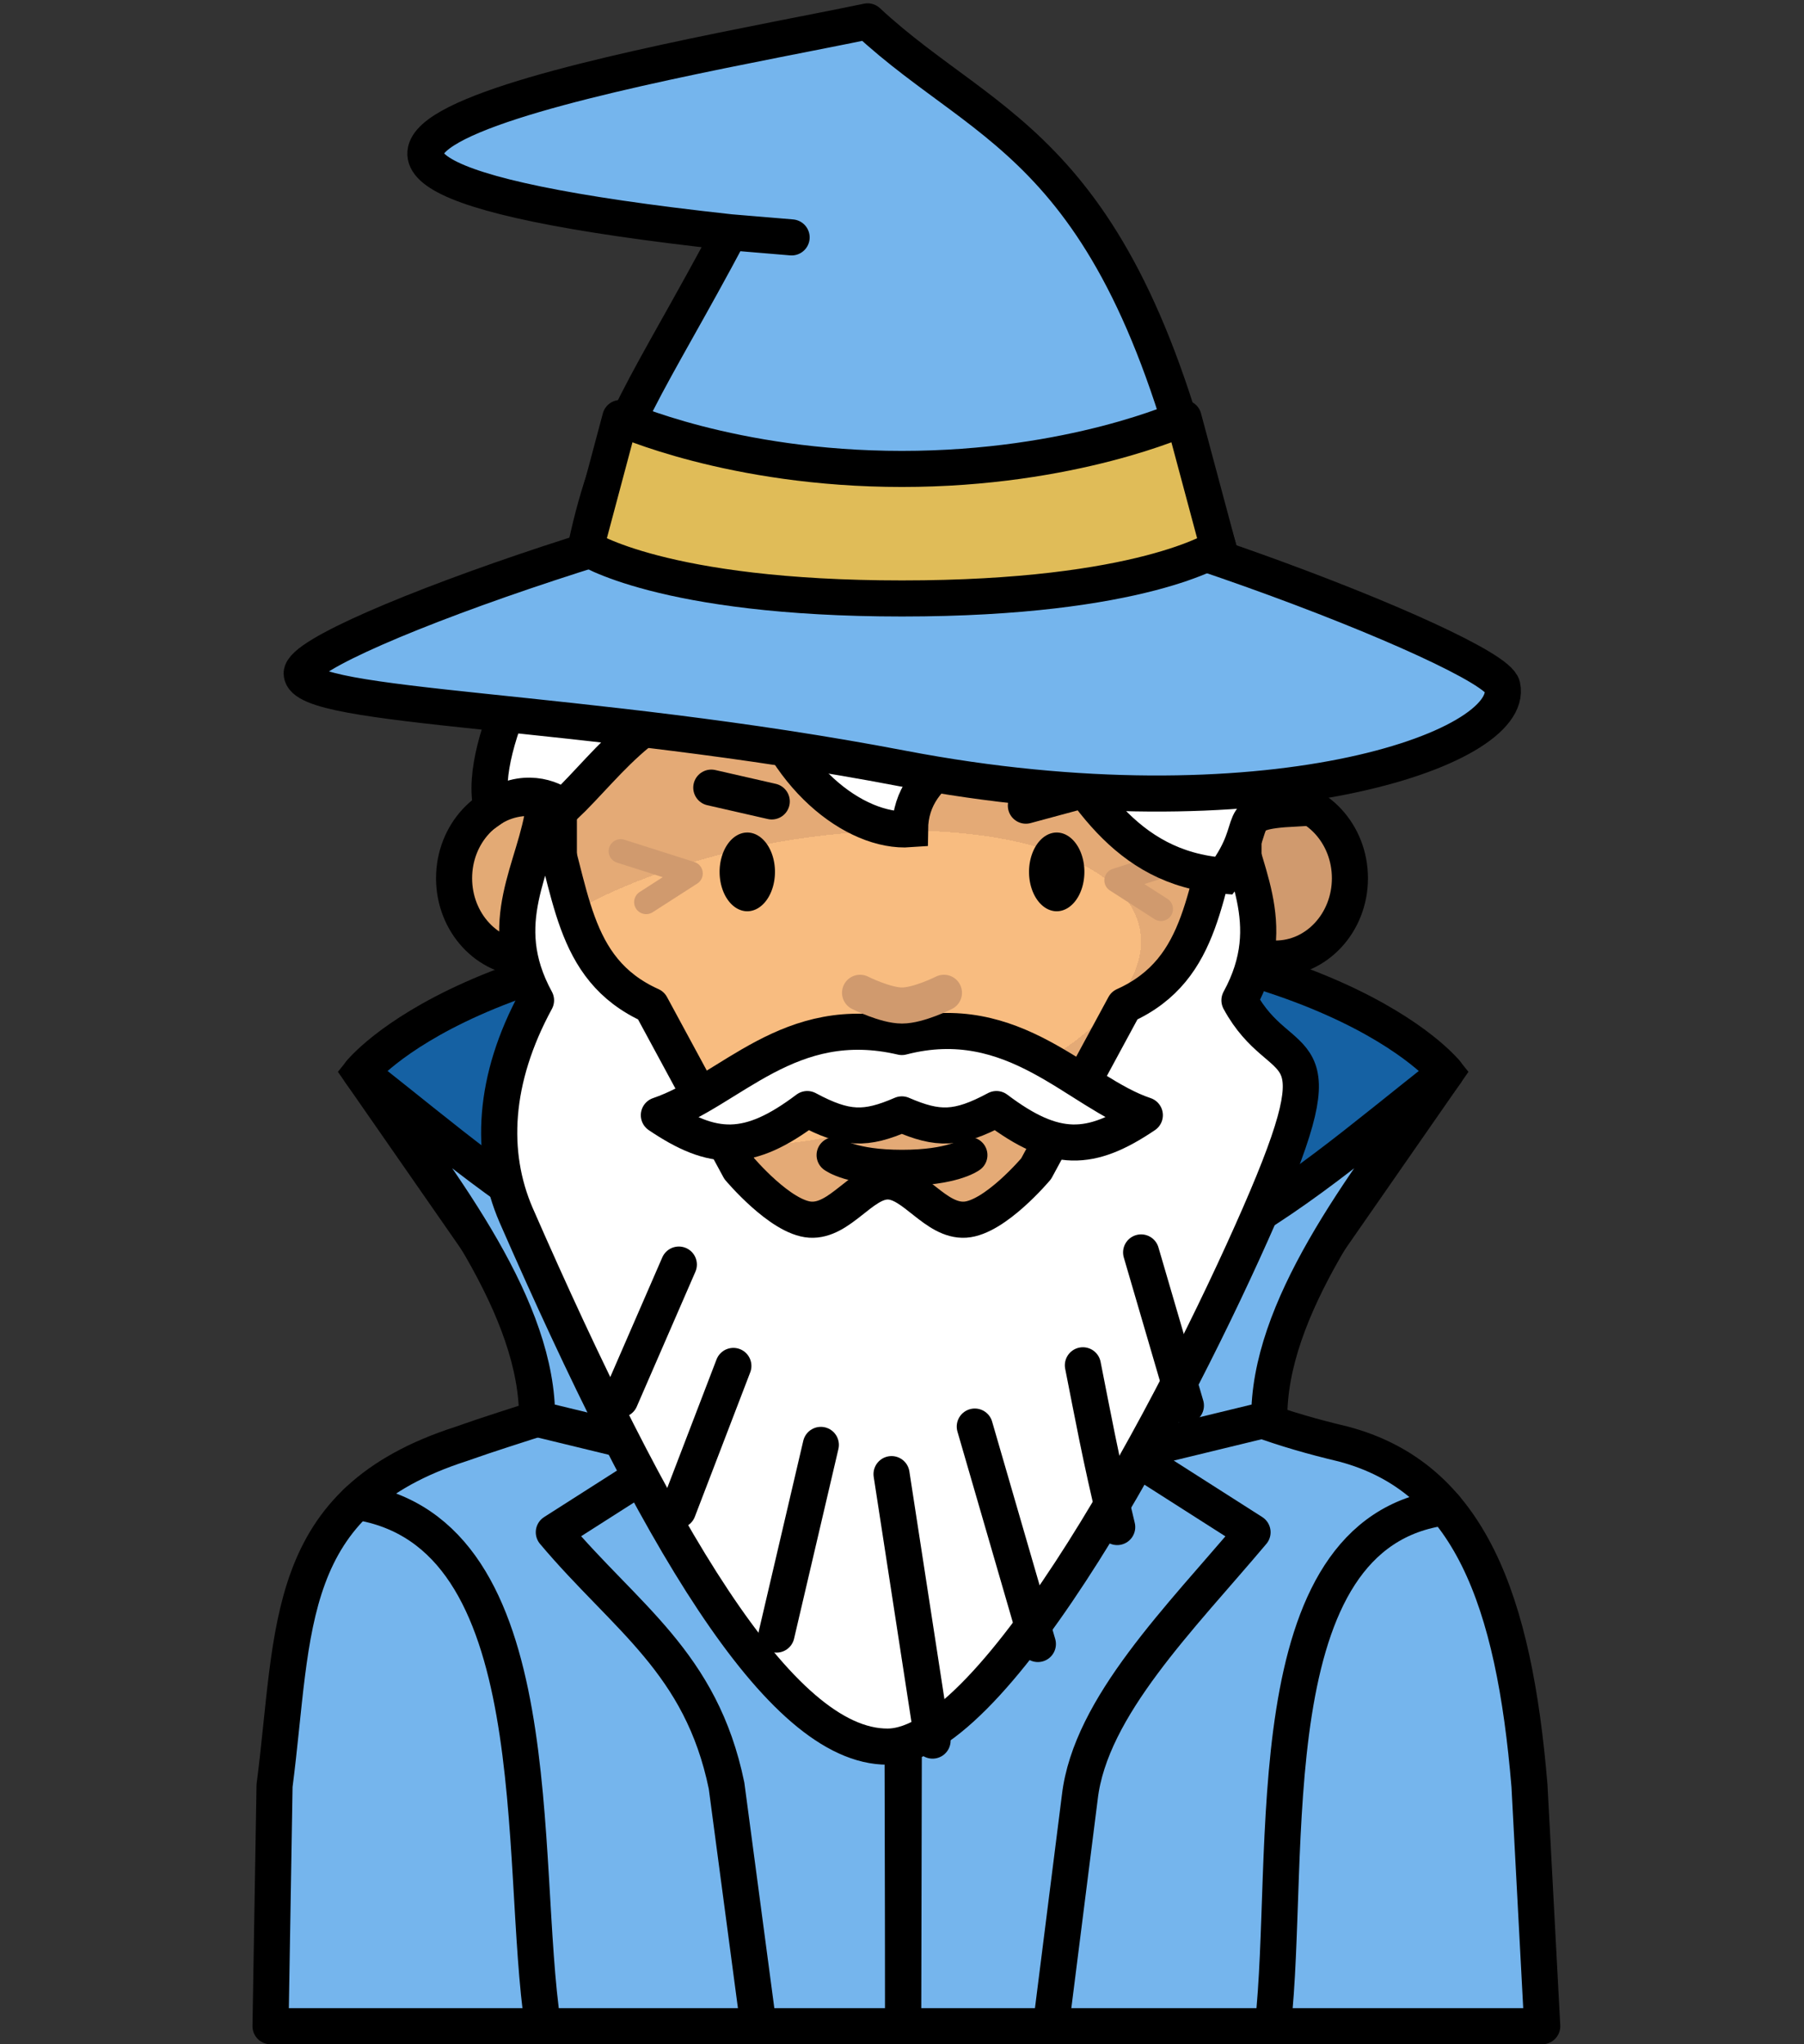 <?xml version="1.0" encoding="UTF-8" standalone="no"?>
<svg
   xmlns:dc="http://purl.org/dc/elements/1.1/"
   xmlns:cc="http://creativecommons.org/ns#"
   xmlns:rdf="http://www.w3.org/1999/02/22-rdf-syntax-ns#"
   xmlns:svg="http://www.w3.org/2000/svg"
   xmlns="http://www.w3.org/2000/svg"
   xmlns:xlink="http://www.w3.org/1999/xlink"
   xmlns:sodipodi="http://sodipodi.sourceforge.net/DTD/sodipodi-0.dtd"
   xmlns:inkscape="http://www.inkscape.org/namespaces/inkscape"
   width="150mm"
   height="170mm"
   viewBox="0 0 150 170"
   version="1.1"
   id="svg3147"
   inkscape:version="1.0 (4035a4fb49, 2020-05-01)"
   sodipodi:docname="merlin.svg">
  <rect x="0" y="0" width="150" height="170" fill="#333333" stroke="none"/>
  <defs
     id="defs3141">
    <pattern
       patternUnits="userSpaceOnUse"
       width="8.713"
       height="7.611"
       patternTransform="translate(-2054.333,1959.279)"
       id="carreau-pt">
      <rect
         style="fill:#800000;fill-opacity:1;stroke:none;stroke-width:1.086;stroke-linecap:round;stroke-linejoin:round;stroke-miterlimit:4;stroke-dasharray:none;stop-color:#000000"
         id="rect119919"
         width="8.713"
         height="7.611"
         x="-2.2737368e-13"
         y="6.2746067e-06" />
      <path
         style="fill:#800000;stroke:#c11a1a;stroke-width:1.81;stroke-linecap:butt;stroke-linejoin:miter;stroke-miterlimit:4;stroke-dasharray:none;stroke-opacity:1"
         d="M 3.075,7.611 V 0"
         id="path119921" />
      <path
         style="fill:#c11a1a;fill-opacity:1;stroke:#c11a1a;stroke-width:1.81;stroke-linecap:butt;stroke-linejoin:miter;stroke-miterlimit:4;stroke-dasharray:none;stroke-opacity:1"
         d="M 1.3287401e-5,4.79 H 8.713"
         id="path119923" />
    </pattern>
    <pattern
       patternUnits="userSpaceOnUse"
       width="85"
       height="85"
       patternTransform="translate(-1862,1832)"
       id="pattern115842">
      <rect
         style="fill:#800000;fill-opacity:1;stroke:none;stroke-width:11.339;stroke-linecap:round;stroke-linejoin:round;stroke-miterlimit:4;stroke-dasharray:none;stop-color:#000000"
         id="rect104700"
         width="85"
         height="85"
         x="3.4178149e-05"
         y="0" />
      <path
         style="fill:#800000;stroke:#c11a1a;stroke-width:18.898;stroke-linecap:butt;stroke-linejoin:miter;stroke-miterlimit:4;stroke-dasharray:none;stroke-opacity:1"
         d="M 30,85 V 1.0187008e-5"
         id="path104779" />
      <path
         style="fill:#c11a1a;fill-opacity:1;stroke:#c11a1a;stroke-width:18.898;stroke-linecap:butt;stroke-linejoin:miter;stroke-miterlimit:4;stroke-dasharray:none;stroke-opacity:1"
         d="M 0,53.5 H 85"
         id="path107256" />
    </pattern>
    <radialGradient
       gradientUnits="userSpaceOnUse"
       gradientTransform="matrix(1.324,-0.235,0.103,0.58,1329.136,-132.786)"
       r="29.896"
       fy="-22.956"
       fx="-951.636"
       cy="-22.956"
       cx="-951.636"
       id="radialGradient908974-9"
       xlink:href="#linearGradient846080"
       inkscape:collect="always" />
    <linearGradient
       id="linearGradient846080"
       inkscape:collect="always">
      <stop
         id="stop846072"
         offset="0"
         style="stop-color:#f8bc80;stop-opacity:1" />
      <stop
         style="stop-color:#f8bc80;stop-opacity:1"
         offset="0.707"
         id="stop846074" />
      <stop
         style="stop-color:#e4aa76;stop-opacity:1"
         offset="0.707"
         id="stop846076" />
      <stop
         id="stop846078"
         offset="1"
         style="stop-color:#e4aa76;stop-opacity:1" />
    </linearGradient>
  </defs>
  <sodipodi:namedview
     id="base"
     pagecolor="#ffffff"
     bordercolor="#666666"
     borderopacity="1.0"
     inkscape:pageopacity="0.0"
     inkscape:pageshadow="2"
     inkscape:zoom="0.7"
     inkscape:cx="325.89922"
     inkscape:cy="248.92035"
     inkscape:document-units="mm"
     inkscape:current-layer="layer1"
     inkscape:document-rotation="0"
     showgrid="false"
     inkscape:window-width="1920"
     inkscape:window-height="1017"
     inkscape:window-x="-8"
     inkscape:window-y="-8"
     inkscape:window-maximized="1" />
  <g
     inkscape:label="Calque 1"
     inkscape:groupmode="layer"
     id="layer1">
    <g
       id="g1077">
      <path
         style="mix-blend-mode:normal;fill:#1561a3;fill-opacity:1;stroke:#000000;stroke-width:3;stroke-linecap:butt;stroke-linejoin:miter;stroke-miterlimit:4;stroke-dasharray:none;stroke-opacity:1"
         d="M 48.952,116.518 29.965,89.193 c 0,0 9.715,-12.261 45.133,-12.261 35.418,0 45.133,12.261 45.133,12.261 l -18.987,27.325 z"
         id="path758402-4-5"
         sodipodi:nodetypes="cczccc" />
      <g
         id="g936"
         transform="translate(-48.248,-61.85)">
        <path
           id="rect8920-8-1-6"
           style="mix-blend-mode:normal;fill:#75b5ed;fill-opacity:1;stroke:#000000;stroke-width:3;stroke-linecap:round;stroke-linejoin:round;stroke-miterlimit:4;stroke-dasharray:none;stroke-opacity:1;stop-color:#000000"
           d="m 110.775,168.662 c -5.824,8.507 -14.888,9.956 -24.19,13.267 -14.922,4.81 -13.808,15.302 -15.509,28.422 l -0.335,20 H 176.483 l -1.062,-20 c -1.279,-15.403 -4.971,-25.661 -15.508,-28.422 -10.082,-2.387 -16.719,-5.952 -23.435,-13.267 0,0 -8.51,2.117 -12.851,2.117 -4.341,0 -12.851,-2.117 -12.851,-2.117 z"
           sodipodi:nodetypes="cccccccczc" />
        <path
           style="mix-blend-mode:normal;fill:#75b5ed;fill-opacity:1;stroke:#000000;stroke-width:3;stroke-linecap:round;stroke-linejoin:round;stroke-miterlimit:4;stroke-dasharray:none;stroke-opacity:1"
           d="m 78.214,151.043 c 7.104,5.557 12.773,10.622 20.468,14.579 6.03,23.174 23.571,21.869 24.604,36.422 l 0.061,28.307 H 111.319 l -2.659,-20 c -2.108,-10.261 -8.39,-13.975 -14.363,-21.077 l 10.325,-6.589 -11.716,-2.845 c 0.074,-9.075 -7.426,-19.055 -14.692,-28.795 z"
           id="path754006-8"
           sodipodi:nodetypes="ccccccccccc" />
        <path
           style="mix-blend-mode:normal;fill:#75b5ed;fill-opacity:1;stroke:#000000;stroke-width:3;stroke-linecap:round;stroke-linejoin:round;stroke-miterlimit:4;stroke-dasharray:none;stroke-opacity:1"
           d="m 168.48,151.043 c -7.104,5.557 -12.773,10.622 -20.468,14.579 -6.03,23.174 -25.426,21.855 -24.604,36.422 l -0.061,28.307 h 12.278 l 2.408,-19.055 c 0.879,-7.52 8.39,-14.92 14.363,-22.022 l -10.325,-6.589 11.716,-2.845 c -0.074,-9.075 7.426,-19.055 14.692,-28.795 z"
           id="path754006-8-6"
           sodipodi:nodetypes="ccccccccccc" />
        <path
           style="mix-blend-mode:normal;fill:none;fill-opacity:1;stroke:#000000;stroke-width:3;stroke-linecap:round;stroke-linejoin:round;stroke-miterlimit:4;stroke-dasharray:none;stroke-opacity:1"
           d="m 77.908,186.74 c 16.389,2.534 13.384,29.741 15.493,43.611"
           id="path71939-6-9-2-7"
           sodipodi:nodetypes="cc" />
        <path
           style="mix-blend-mode:normal;fill:none;fill-opacity:1;stroke:#000000;stroke-width:3;stroke-linecap:round;stroke-linejoin:round;stroke-miterlimit:4;stroke-dasharray:none;stroke-opacity:1"
           d="m 168.415,187.199 c -16.018,2.075 -12.727,28.98 -14.336,43.152"
           id="path71939-0-6-8-2-8"
           sodipodi:nodetypes="cc" />
      </g>
      <g
         id="g1035"
         transform="translate(0,4.763)">
        <ellipse
           style="color:#000000;overflow:visible;mix-blend-mode:normal;fill:#e3aa75;fill-opacity:1;stroke:#000000;stroke-width:3;stroke-linecap:round;stroke-miterlimit:4;stroke-dasharray:none;stroke-opacity:1;stop-color:#000000"
           id="path861-2-70-6-3-4"
           cx="43.932"
           cy="68.272"
           rx="6.176"
           ry="6.679" />
        <ellipse
           ry="6.679"
           rx="6.176"
           cy="68.272"
           cx="106.068"
           id="path861-0-6-5-2-7-7"
           style="color:#000000;overflow:visible;mix-blend-mode:normal;fill:#d09a6e;fill-opacity:1;stroke:#000000;stroke-width:3;stroke-linecap:round;stroke-miterlimit:4;stroke-dasharray:none;stroke-opacity:1;stop-color:#000000" />
        <path
           sodipodi:nodetypes="ssszsss"
           d="m 75,32.73 c 15.769,0 28.464,12.695 28.464,28.464 v 14.157 c 0,15.769 -12.695,28.464 -28.464,28.464 -15.769,0 -28.464,-12.695 -28.464,-28.464 V 61.194 c 0,-15.769 12.695,-28.464 28.464,-28.464 z"
           style="mix-blend-mode:normal;fill:url(#radialGradient908974-9);fill-opacity:1;stroke:#000000;stroke-width:2.863;stroke-linecap:round;stroke-linejoin:round;stop-color:#000000"
           id="rect1621-9-9-1-2" />
        <path
           sodipodi:nodetypes="czc"
           id="path2252-47-2-5-4"
           d="m 69.397,91.297 c 0,0 1.403,1.058 5.604,1.058 4.201,0 5.603,-1.058 5.603,-1.058"
           style="mix-blend-mode:normal;fill:none;stroke:#000000;stroke-width:3;stroke-linecap:round;stroke-linejoin:miter;stroke-miterlimit:4;stroke-dasharray:none;stroke-opacity:1" />
        <g
           transform="translate(284.736,-73.405)"
           id="g2407-6-9-8-5"
           style="mix-blend-mode:normal">
          <path
             style="color:#000000;overflow:visible;fill:#000000;fill-opacity:1;stroke:none;stroke-width:3;stroke-linecap:round;stroke-linejoin:round;stroke-miterlimit:4;stroke-dasharray:none;stroke-opacity:1;stop-color:#000000"
             id="path984-6-3-5-0-9"
             sodipodi:type="arc"
             sodipodi:cx="-222.59987"
             sodipodi:cy="141.14864"
             sodipodi:rx="2.3012009"
             sodipodi:ry="3.2740517"
             sodipodi:start="0"
             sodipodi:end="6.2442187"
             sodipodi:open="true"
             sodipodi:arc-type="arc"
             d="m -220.299,141.149 a 2.301,3.274 0 0 1 -2.279,3.274 2.301,3.274 0 0 1 -2.323,-3.21 2.301,3.274 0 0 1 2.234,-3.336 2.301,3.274 0 0 1 2.367,3.145" />
          <path
             sodipodi:arc-type="arc"
             sodipodi:open="true"
             sodipodi:end="6.2442187"
             sodipodi:start="0"
             sodipodi:ry="3.2740517"
             sodipodi:rx="2.3012009"
             sodipodi:cy="141.14864"
             sodipodi:cx="-196.87254"
             sodipodi:type="arc"
             id="path984-3-2-8-6-0-0"
             style="color:#000000;overflow:visible;fill:#000000;fill-opacity:1;stroke:none;stroke-width:3;stroke-linecap:round;stroke-linejoin:round;stroke-miterlimit:4;stroke-dasharray:none;stroke-opacity:1;stop-color:#000000"
             d="m -194.571,141.149 a 2.301,3.274 0 0 1 -2.279,3.274 2.301,3.274 0 0 1 -2.323,-3.21 2.301,3.274 0 0 1 2.234,-3.336 2.301,3.274 0 0 1 2.367,3.145" />
        </g>
        <g
           style="mix-blend-mode:normal;stroke:#000000"
           transform="translate(271.438,-54.336)"
           id="g66903-6-0-5-7">
          <path
             sodipodi:nodetypes="cc"
             id="path66722-4-3-6-4"
             d="m -186.137,116.573 5.556,-1.501"
             style="fill:none;stroke:#000000;stroke-width:3;stroke-linecap:round;stroke-linejoin:round;stroke-miterlimit:4;stroke-dasharray:none;stroke-opacity:1" />
          <path
             sodipodi:nodetypes="cc"
             id="path66722-1-5-7-7-9"
             d="m -212.295,115.072 5.027,1.148"
             style="fill:none;stroke:#000000;stroke-width:3;stroke-linecap:round;stroke-linejoin:round;stroke-miterlimit:4;stroke-dasharray:none;stroke-opacity:1" />
        </g>
        <g
           id="g906298-8"
           transform="translate(1018.552,94.475)"
           style="mix-blend-mode:normal">
          <path
             sodipodi:nodetypes="ccczzccccsssccc"
             transform="matrix(0.265,0,0,0.265,49.692,37.133)"
             d="m -3860.393,-261.627 c -2.459,19.578 -16.02,36.231 -2.535,60.934 -13.457,24.776 -14.627,47.991 -6.256,67.385 43.624,99.728 82.516,166.981 116.619,166.814 34.103,-0.167 90.62,-107.254 116.617,-166.814 25.997,-59.561 7.202,-42.609 -6.256,-67.385 13.485,-24.703 -0.076,-41.355 -2.535,-60.934 -9.073,25.544 -7.849,51.006 -33.58,62.592 l -27.676,51.174 c 0,0 -12.941,15.422 -22.285,16 -9.344,0.578 -16.146,-12 -24.285,-12 -8.139,0 -14.943,12.578 -24.287,12 -9.344,-0.578 -22.285,-16 -22.285,-16 l -27.676,-51.174 c -25.731,-11.586 -24.507,-37.047 -33.58,-62.592 z"
             style="fill:#ffffff;stroke:#000000;stroke-width:11.339;stroke-linecap:round;stroke-linejoin:round;stroke-miterlimit:4;stroke-dasharray:none;stroke-opacity:1"
             id="path861087-00" />
          <path
             sodipodi:nodetypes="cc"
             id="path862962-5"
             d="m -953.987,36.694 3.687,-15.774"
             style="fill:none;stroke:#000000;stroke-width:3;stroke-linecap:round;stroke-linejoin:miter;stroke-miterlimit:4;stroke-dasharray:none;stroke-opacity:1" />
          <path
             sodipodi:nodetypes="cc"
             id="path862962-2-1"
             d="m -941.01,45.512 -3.412,-22.162"
             style="fill:none;stroke:#000000;stroke-width:3;stroke-linecap:round;stroke-linejoin:miter;stroke-miterlimit:4;stroke-dasharray:none;stroke-opacity:1" />
          <path
             sodipodi:nodetypes="cc"
             id="path862964-0"
             d="m -962.178,26.359 4.605,-12.006"
             style="fill:none;stroke:#000000;stroke-width:3;stroke-linecap:round;stroke-linejoin:miter;stroke-miterlimit:4;stroke-dasharray:none;stroke-opacity:1" />
          <path
             sodipodi:nodetypes="cc"
             id="path862966-7"
             d="m -966.983,17.142 4.876,-11.218"
             style="fill:none;stroke:#000000;stroke-width:3;stroke-linecap:round;stroke-linejoin:miter;stroke-miterlimit:4;stroke-dasharray:none;stroke-opacity:1" />
          <path
             sodipodi:nodetypes="cc"
             id="path862962-9-7"
             d="m -932.254,37.479 -5.247,-18.083"
             style="fill:none;stroke:#000000;stroke-width:3;stroke-linecap:round;stroke-linejoin:miter;stroke-miterlimit:4;stroke-dasharray:none;stroke-opacity:1" />
          <path
             sodipodi:nodetypes="cc"
             id="path862964-9-9"
             d="m -925.658,27.752 c -1.435,-5.935 -2.044,-9.391 -2.854,-13.452"
             style="fill:none;stroke:#000000;stroke-width:3;stroke-linecap:round;stroke-linejoin:miter;stroke-miterlimit:4;stroke-dasharray:none;stroke-opacity:1" />
          <path
             id="path862966-3-2"
             d="M -919.946,17.648 -923.67,4.914"
             style="fill:none;stroke:#000000;stroke-width:3;stroke-linecap:round;stroke-linejoin:miter;stroke-miterlimit:4;stroke-dasharray:none;stroke-opacity:1" />
        </g>
        <path
           sodipodi:nodetypes="ccccccc"
           d="m 54.784,87.977 c 4.508,3.045 7.45,3.179 12.339,-0.511 3.245,1.741 4.865,1.74 7.865,0.443 2.999,1.297 4.62,1.298 7.865,-0.443 4.889,3.69 7.831,3.556 12.339,0.511 -5.547,-1.842 -10.852,-8.926 -20.204,-6.501 -9.39,-2.199 -14.209,4.47 -20.204,6.501 z"
           style="mix-blend-mode:normal;fill:#ffffff;stroke:#000000;stroke-width:3;stroke-linecap:round;stroke-linejoin:round;stroke-miterlimit:4;stroke-dasharray:none;stroke-opacity:1"
           id="path855451-5-99" />
        <path
           sodipodi:nodetypes="czc"
           id="path2252-4-5-4-0-0"
           d="m 71.513,77.798 c 0,0 2.102,1.058 3.487,1.058 1.384,0 3.487,-1.058 3.487,-1.058"
           style="mix-blend-mode:normal;fill:none;fill-opacity:1;stroke:#d09a6e;stroke-width:3;stroke-linecap:round;stroke-linejoin:miter;stroke-miterlimit:4;stroke-dasharray:none;stroke-opacity:1" />
        <path
           id="path107570-3-4"
           d="m 98.652,66.593 -5.826,1.854 3.707,2.383"
           style="mix-blend-mode:normal;fill:none;stroke:#d09a6e;stroke-width:2;stroke-linecap:round;stroke-linejoin:round;stroke-miterlimit:4;stroke-dasharray:none;stroke-opacity:1" />
        <path
           sodipodi:nodetypes="ccccccccccc"
           id="path909636-3"
           d="m 46.849,62.386 c 4.233,-4.052 6.858,-8.807 16.088,-10.673 1.93,7.985 8.14,12.82 12.733,12.484 0.058,-5.372 6.09,-6.904 10.486,-9.488 3.864,6.076 7.244,12.741 15.605,13.357 3.335,-4.45 0.327,-5.288 5.898,-5.592 L 101.299,40.772 H 48.701 c -2.677,5.768 -9.156,16.049 -7.819,21.693 2.556,-1.822 4.99,-0.913 5.967,-0.08 z"
           style="mix-blend-mode:normal;fill:#ffffff;stroke:#000000;stroke-width:3;stroke-linecap:butt;stroke-linejoin:miter;stroke-miterlimit:4;stroke-dasharray:none;stroke-opacity:1" />
        <path
           sodipodi:nodetypes="ssszs"
           d="m 124.917,52.297 c 1.171,5.251 -19.952,12.574 -49.917,6.841 -26.503,-5.071 -49.917,-4.901 -49.917,-7.899 0,-2.998 37.94,-16.012 49.917,-16.012 11.978,0 49.264,14.144 49.917,17.07 z"
           style="mix-blend-mode:normal;fill:#75b5ed;stroke:#000000;stroke-width:3;stroke-linecap:round;stroke-linejoin:round;stop-color:#000000"
           id="path879372-5" />
        <path
           sodipodi:nodetypes="ccccccc"
           d="m 60.705,14.552 5.117,0.427 -5.117,-0.427 C 5.609,8.532 55.003,0.575 72.141,-2.987 82.409,6.561 93.431,7.233 100.776,40.615 l -52.074,0.157 c 2.106,-9.922 5.235,-13.478 12.003,-26.221 z"
           style="mix-blend-mode:normal;fill:#75b5ed;stroke:#000000;stroke-width:3;stroke-linecap:round;stroke-linejoin:round;stop-color:#000000"
           id="rect880720" />
        <path
           sodipodi:nodetypes="czcczcc"
           id="path882583-1"
           d="m 48.701,40.772 c 0,0 6.309,4.233 26.299,4.233 19.99,0 26.299,-4.233 26.299,-4.233 L 98.413,30.001 c 0,0 -9.245,4.233 -23.419,4.233 -14.175,0 -23.419,-4.233 -23.419,-4.233 z"
           style="mix-blend-mode:normal;fill:#e0bc58;fill-opacity:1;stroke:#000000;stroke-width:3;stroke-linecap:round;stroke-linejoin:round;stroke-miterlimit:4;stroke-dasharray:none;stroke-opacity:1" />
        <path
           id="path107570-7"
           d="m 51.608,66.021 5.826,1.854 -3.707,2.383"
           style="mix-blend-mode:normal;fill:none;stroke:#d09a6e;stroke-width:2;stroke-linecap:round;stroke-linejoin:round;stroke-miterlimit:4;stroke-dasharray:none;stroke-opacity:1" />
      </g>
    </g>
  </g>
</svg>
